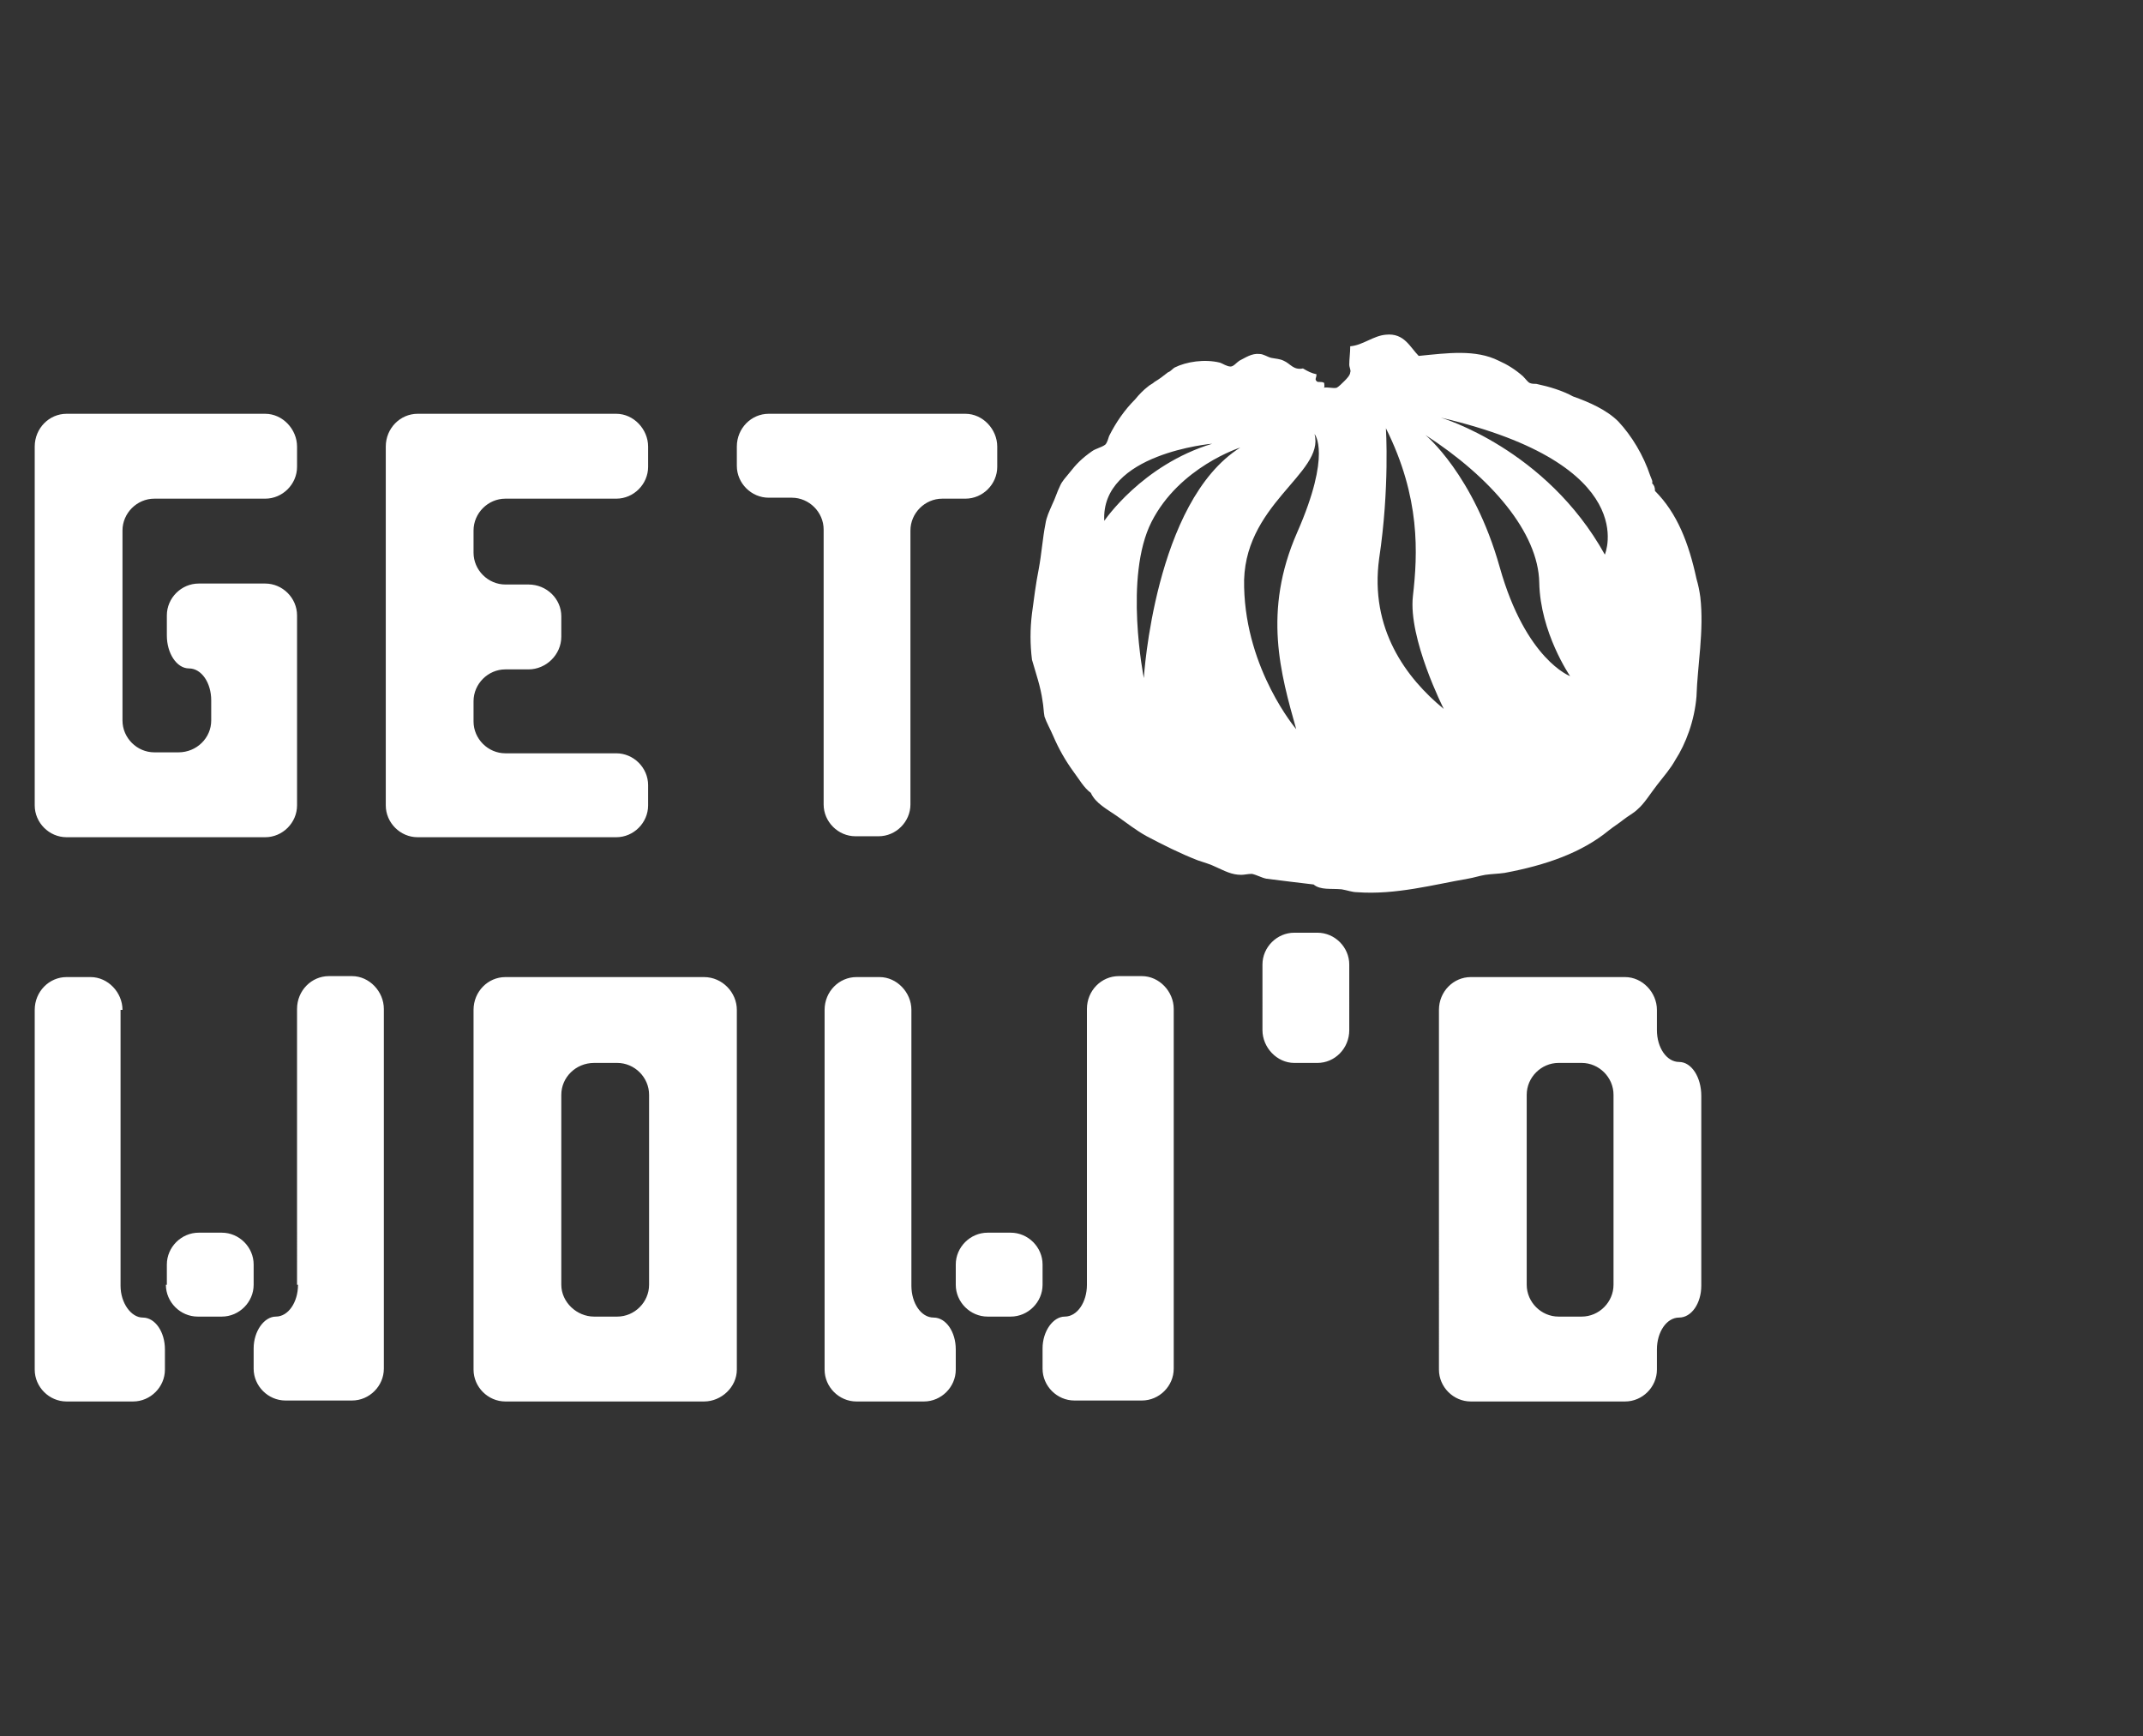 <?xml version="1.0" encoding="utf-8"?>
<!-- Generator: Adobe Illustrator 19.1.0, SVG Export Plug-In . SVG Version: 6.00 Build 0)  -->
<!DOCTYPE svg PUBLIC "-//W3C//DTD SVG 1.1//EN" "http://www.w3.org/Graphics/SVG/1.1/DTD/svg11.dtd">
<svg version="1.1" xmlns:x="http://ns.adobe.com/Extensibility/1.0/" xmlns:i="http://ns.adobe.com/AdobeIllustrator/10.0/" xmlns:graph="http://ns.adobe.com/Graphs/1.0/"
	 xmlns="http://www.w3.org/2000/svg" xmlns:xlink="http://www.w3.org/1999/xlink" x="0px" y="0px" width="222.2px" height="180px"
	 viewBox="0 0 222.2 180" style="enable-background:new 0 0 222.2 180;" xml:space="preserve">
<rect x="0" y="0" width="222.2" height="180" fill="#333333" stroke="none"/>
<style type="text/css">
	.st0{fill:#0F0105;}
	.st1{clip-path:url(#SVGID_2_);fill:url(#SVGID_3_);}
	.st2{opacity:0.5;clip-path:url(#SVGID_2_);}
	.st3{opacity:0.5;}
	.st4{clip-path:url(#SVGID_5_);}
	.st5{fill:#9F1D21;}
	.st6{clip-path:url(#SVGID_2_);}
	.st7{fill:#FFFFFF;}
	.st8{fill:#F1491C;}
	.st9{fill:#EF4B23;}
	.st10{fill:#00ABE3;}
	.st11{fill:#235B9E;}
	.st12{fill:#FF4D3F;}
	.st13{fill:#2D80A6;}
	.st14{fill:#EF4B23;stroke:#EF4B23;stroke-width:4;stroke-miterlimit:10;}
	.st15{clip-path:url(#SVGID_2_);fill:url(#SVGID_24_);}
	.st16{clip-path:url(#SVGID_2_);fill:#0F0105;}
	.st17{clip-path:url(#SVGID_32_);}
	.st18{fill:#1C0F13;}
	.st19{clip-path:url(#SVGID_42_);fill:url(#SVGID_43_);}
	.st20{opacity:0.5;clip-path:url(#SVGID_42_);}
	.st21{clip-path:url(#SVGID_45_);}
	.st22{clip-path:url(#SVGID_42_);}
	.st23{clip-path:url(#SVGID_42_);fill:#0F0105;}
	.st24{fill:#EF4B23;stroke:#EF4B23;stroke-width:2.148;stroke-miterlimit:10;}
	.st25{clip-path:url(#SVGID_51_);fill:url(#SVGID_52_);}
	.st26{clip-path:url(#SVGID_54_);}
	.st27{clip-path:url(#SVGID_64_);}
	.st28{clip-path:url(#SVGID_72_);fill:#0F0105;}
	.st29{clip-path:url(#SVGID_72_);}
	.st30{fill:#E63C2F;stroke:#E63C2F;stroke-width:2.661;stroke-miterlimit:10;}
	.st31{fill:#E63C2F;}
	.st32{fill-rule:evenodd;clip-rule:evenodd;fill:#FFFFFF;}
	.st33{clip-path:url(#SVGID_78_);fill:url(#SVGID_79_);}
	.st34{clip-path:url(#SVGID_81_);}
	.st35{clip-path:url(#SVGID_89_);fill:url(#SVGID_90_);}
	.st36{opacity:0.5;clip-path:url(#SVGID_89_);}
	.st37{clip-path:url(#SVGID_92_);}
	.st38{clip-path:url(#SVGID_89_);}
	.st39{clip-path:url(#SVGID_89_);fill:#0F0105;}
	.st40{fill:#EF4B23;stroke:#EF4B23;stroke-width:6.513;stroke-miterlimit:10;}
	.st41{clip-path:url(#SVGID_98_);fill:url(#SVGID_99_);}
	.st42{opacity:0.5;clip-path:url(#SVGID_98_);}
	.st43{clip-path:url(#SVGID_101_);}
	.st44{clip-path:url(#SVGID_98_);}
	.st45{clip-path:url(#SVGID_98_);fill:#0F0105;}
	.st46{fill:#EF4B23;stroke:#EF4B23;stroke-width:5.938;stroke-miterlimit:10;}
	.st47{clip-path:url(#SVGID_107_);fill:url(#SVGID_108_);}
	.st48{opacity:0.5;clip-path:url(#SVGID_107_);}
	.st49{clip-path:url(#SVGID_110_);}
	.st50{clip-path:url(#SVGID_107_);}
	.st51{clip-path:url(#SVGID_107_);fill:#0F0105;}
	.st52{fill:#EF4B23;stroke:#EF4B23;stroke-width:6.951;stroke-miterlimit:10;}
	.st53{clip-path:url(#SVGID_116_);}
	.st54{fill:#EF4B23;stroke:#EF4B23;stroke-width:8.035;stroke-miterlimit:10;}
	.st55{fill:url(#SVGID_119_);}
	.st56{clip-path:url(#SVGID_123_);}
	.st57{clip-path:url(#SVGID_125_);}
	.st58{clip-path:url(#SVGID_123_);fill:url(#SVGID_126_);}
	.st59{fill:url(#SVGID_129_);}
	.st60{clip-path:url(#SVGID_135_);fill:#0F0105;}
	.st61{clip-path:url(#SVGID_135_);}
	.st62{fill:#E63C2F;stroke:#E63C2F;stroke-width:8.035;stroke-miterlimit:10;}
	.st63{display:none;}
	.st64{display:inline;opacity:0.6;}
	.st65{fill:none;stroke:#FFFFFF;stroke-miterlimit:10;}
</style>
<g id="Layer_1">
	<g>
		<path class="st7" d="M3.6,83.5c0,1.8,1.5,3.3,3.3,3.3h20.6c1.8,0,3.3-1.5,3.3-3.3V63.8c0-1.8-1.5-3.3-3.3-3.3h-6.9
			c-1.8,0-3.3,1.5-3.3,3.3v2.1c0,1.8,1,3.4,2.3,3.4c1.3,0,2.3,1.5,2.3,3.3v2.1c0,1.8-1.5,3.3-3.4,3.3H16c-1.8,0-3.3-1.5-3.3-3.3V55
			c0-1.8,1.5-3.3,3.3-3.3h11.5c1.8,0,3.3-1.5,3.3-3.3v-2.1c0-1.8-1.5-3.4-3.3-3.4H6.9c-1.8,0-3.3,1.5-3.3,3.4V83.5z M40,83.5
			c0,1.8,1.5,3.3,3.3,3.3h20.6c1.8,0,3.3-1.5,3.3-3.3v-2.1c0-1.8-1.5-3.3-3.3-3.3H52.4c-1.8,0-3.3-1.5-3.3-3.3v-2.1
			c0-1.8,1.5-3.3,3.3-3.3h2.4c1.8,0,3.4-1.5,3.4-3.4v-2.1c0-1.8-1.5-3.3-3.4-3.3h-2.4c-1.8,0-3.3-1.5-3.3-3.3V55
			c0-1.8,1.5-3.3,3.3-3.3h11.5c1.8,0,3.3-1.5,3.3-3.3v-2.1c0-1.8-1.5-3.4-3.3-3.4H43.3c-1.8,0-3.3,1.5-3.3,3.4V83.5z M76.4,48.3
			c0,1.8,1.5,3.3,3.3,3.3h2.4c1.8,0,3.3,1.5,3.3,3.3v28.5c0,1.8,1.5,3.3,3.3,3.3h2.4c1.8,0,3.3-1.5,3.3-3.3V55
			c0-1.8,1.5-3.3,3.3-3.3h2.4c1.8,0,3.3-1.5,3.3-3.3v-2.1c0-1.8-1.5-3.4-3.3-3.4H79.7c-1.8,0-3.3,1.5-3.3,3.4V48.3z"/>
		<path class="st7" d="M94.5,104.7c0-1.8-1.5-3.4-3.3-3.4h-2.4c-1.8,0-3.3,1.5-3.3,3.4V142c0,1.8,1.5,3.3,3.3,3.3h7
			c1.8,0,3.3-1.5,3.3-3.3v-2.1c0-1.8-1-3.3-2.3-3.3c-1.3,0-2.3-1.5-2.3-3.3V104.7z M30.9,133.2c0,1.8-1,3.3-2.3,3.3
			c-1.2,0-2.3,1.5-2.3,3.3v2.1c0,1.8,1.5,3.3,3.3,3.3h6.9c1.8,0,3.3-1.5,3.3-3.3v-37.3c0-1.8-1.5-3.4-3.3-3.4h-2.4
			c-1.8,0-3.3,1.5-3.3,3.4V133.2z M17.2,133.2c0,1.8,1.5,3.3,3.3,3.3H23c1.8,0,3.3-1.5,3.3-3.3v-2.1c0-1.8-1.5-3.3-3.3-3.3h-2.4
			c-1.8,0-3.3,1.5-3.3,3.3V133.2z M12.7,104.7c0-1.8-1.5-3.4-3.3-3.4H6.9c-1.8,0-3.3,1.5-3.3,3.4V142c0,1.8,1.5,3.3,3.3,3.3h6.9
			c1.8,0,3.3-1.5,3.3-3.3v-2.1c0-1.8-1-3.3-2.3-3.3c-1.2,0-2.3-1.5-2.3-3.3V104.7z M112.7,133.2c0,1.8-1,3.3-2.3,3.3
			c-1.2,0-2.3,1.5-2.3,3.3v2.1c0,1.8,1.5,3.3,3.3,3.3h7c1.8,0,3.3-1.5,3.3-3.3v-37.3c0-1.8-1.5-3.4-3.3-3.4h-2.4
			c-1.8,0-3.3,1.5-3.3,3.4V133.2z M99.1,133.2c0,1.8,1.5,3.3,3.3,3.3h2.4c1.8,0,3.3-1.5,3.3-3.3v-2.1c0-1.8-1.5-3.3-3.3-3.3h-2.4
			c-1.8,0-3.3,1.5-3.3,3.3V133.2z M174.1,110.1c-1.3,0-2.3-1.5-2.3-3.3v-2.1c0-1.8-1.5-3.4-3.3-3.4h-16c-1.8,0-3.3,1.5-3.3,3.4V142
			c0,1.8,1.5,3.3,3.3,3.3h16c1.8,0,3.3-1.5,3.3-3.3v-2.1c0-1.8,1-3.3,2.3-3.3c1.3,0,2.3-1.5,2.3-3.3v-19.7
			C176.4,111.7,175.4,110.1,174.1,110.1 M167.3,133.2c0,1.8-1.5,3.3-3.3,3.3h-2.4c-1.8,0-3.3-1.5-3.3-3.3v-19.7
			c0-1.8,1.5-3.3,3.3-3.3h2.4c1.8,0,3.3,1.5,3.3,3.3V133.2z M49.1,142c0,1.8,1.5,3.3,3.3,3.3H73c1.8,0,3.4-1.5,3.4-3.3v-37.3
			c0-1.8-1.5-3.4-3.4-3.4H52.4c-1.8,0-3.3,1.5-3.3,3.4V142z M58.2,113.5c0-1.8,1.5-3.3,3.4-3.3h2.4c1.8,0,3.3,1.5,3.3,3.3v19.7
			c0,1.8-1.5,3.3-3.3,3.3h-2.4c-1.8,0-3.4-1.5-3.4-3.3V113.5z M130.9,106.8c0,1.8,1.5,3.4,3.3,3.4h2.4c1.8,0,3.3-1.5,3.3-3.4V100
			c0-1.8-1.5-3.3-3.3-3.3h-2.4c-1.8,0-3.3,1.5-3.3,3.3V106.8z"/>
		<path class="st32" d="M176.3,61.9c-0.1-0.7-0.2-1.2-0.4-1.9c-0.8-3.7-2-6.8-4.3-9.1c0-0.4-0.1-0.6-0.3-0.8
			c0.1-0.2-0.1-0.5-0.2-0.8c-0.7-2.1-1.9-4.1-3.3-5.6c-1.2-1.2-3-2-4.7-2.6c-1.1-0.6-2.4-1-3.8-1.3c-0.2,0-0.5,0-0.7-0.1
			c-0.2-0.1-0.4-0.4-0.7-0.7c-0.8-0.7-1.6-1.2-2.5-1.6c-2.4-1.2-5.3-0.8-8.3-0.5c-0.9-0.9-1.5-2.4-3.4-2.2c-1.3,0.1-2.4,1.1-3.7,1.2
			c0,0.7-0.1,1.3-0.1,1.9c0,0.3,0.2,0.6,0.1,0.8c0,0.3-0.4,0.7-0.6,0.9c-0.2,0.2-0.6,0.6-0.8,0.7c-0.4,0.1-0.9-0.1-1.4,0
			c0.2,0,0.1-0.3,0.1-0.5c-0.3-0.2-0.7,0-0.8-0.2c-0.2-0.2,0-0.3,0-0.7c-0.5-0.1-0.9-0.3-1.4-0.6c-1,0.2-1.3-0.5-2-0.8
			c-0.4-0.2-0.8-0.2-1.3-0.3c-0.4-0.1-0.8-0.4-1.2-0.4c-0.8-0.1-1.5,0.4-2.1,0.7c-0.3,0.2-0.6,0.6-0.9,0.6c-0.4,0-0.8-0.3-1.1-0.4
			c-1.6-0.4-3.5-0.1-4.7,0.5c-0.2,0.1-0.4,0.4-0.7,0.5c-0.5,0.4-0.9,0.7-1.4,1c-0.2,0.2-0.5,0.3-0.7,0.5c-0.4,0.3-0.9,0.8-1.3,1.3
			c-1.1,1.1-2,2.4-2.7,3.8c-0.1,0.3-0.2,0.7-0.4,0.9c-0.4,0.3-1,0.4-1.4,0.7c-1,0.7-1.6,1.3-2.3,2.2c-0.4,0.5-0.8,0.9-1,1.4
			c-0.3,0.6-0.5,1.3-0.8,1.9c-0.3,0.7-0.6,1.3-0.7,2c-0.3,1.5-0.4,3.1-0.7,4.7c-0.3,1.5-0.5,3.1-0.7,4.6c-0.2,1.6-0.2,3.2,0,4.8
			c0.4,1.4,0.9,2.8,1.1,4.3c0.1,0.5,0.1,1.1,0.2,1.6c0.2,0.6,0.6,1.3,0.9,2c0.6,1.4,1.3,2.6,2.1,3.7c0.6,0.8,1.1,1.7,1.8,2.2
			c0.5,1.1,1.7,1.7,2.7,2.4c1,0.7,2,1.5,3.1,2.1c1.7,0.9,3.5,1.8,5.3,2.5c0.6,0.2,1.3,0.4,1.9,0.7c0.9,0.4,1.6,0.8,2.6,0.8
			c0.3,0,0.7-0.1,1.1-0.1c0.5,0.1,1,0.4,1.5,0.5c0.8,0.1,1.6,0.2,2.4,0.3c0.8,0.1,1.6,0.2,2.5,0.3c0.7,0.6,1.8,0.4,2.9,0.5
			c0.6,0.1,1.1,0.3,1.6,0.3c4,0.3,8-0.8,11.5-1.4c0.6-0.1,1.2-0.3,1.8-0.4c0.7-0.1,1.3-0.1,2-0.2c4.3-0.8,8-2.1,10.8-4.4
			c0.5-0.4,1-0.7,1.5-1.1c0.5-0.4,1.1-0.7,1.5-1.1c0.7-0.6,1.3-1.6,2-2.5c0.7-0.9,1.4-1.7,1.9-2.6c1.1-1.7,2-4.1,2.2-6.6
			C176,69,176.7,65.4,176.3,61.9 M114.5,54c-0.4-7,11.2-8,11.2-8C118.4,48.2,114.5,54,114.5,54 M118.6,70.3c0,0-2.1-10.5,0.8-16.2
			c2.9-5.7,9.2-7.7,9.2-7.7C119.7,52,118.6,70.3,118.6,70.3 M134.5,55.2c-3.6,8.2-1.7,14.7-0.1,20.4c0,0-5.2-6.1-5.4-14.7
			c-0.3-8.6,8.4-11.8,7.3-15.9C136.3,45,138.1,47,134.5,55.2 M143,57.9c1.1-7.3,0.7-13.5,0.7-13.5c3.6,7.2,3.3,13,2.8,17.4
			c-0.5,4.4,3.2,11.7,3.2,11.7C145.8,70.3,142,65.2,143,57.9 M155.5,58.8c-2.7-9.6-7.7-13.7-7.7-13.7c6.8,4.4,11.7,10.1,11.8,15.3
			c0.1,5.2,3.2,9.7,3.2,9.7S158.2,68.4,155.5,58.8 M166.4,57.5c-6.1-11-17-14.2-17-14.2C170.4,48.2,166.4,57.5,166.4,57.5"/>
	</g>
</g>
<g id="guides" class="st63">
</g>
</svg>
